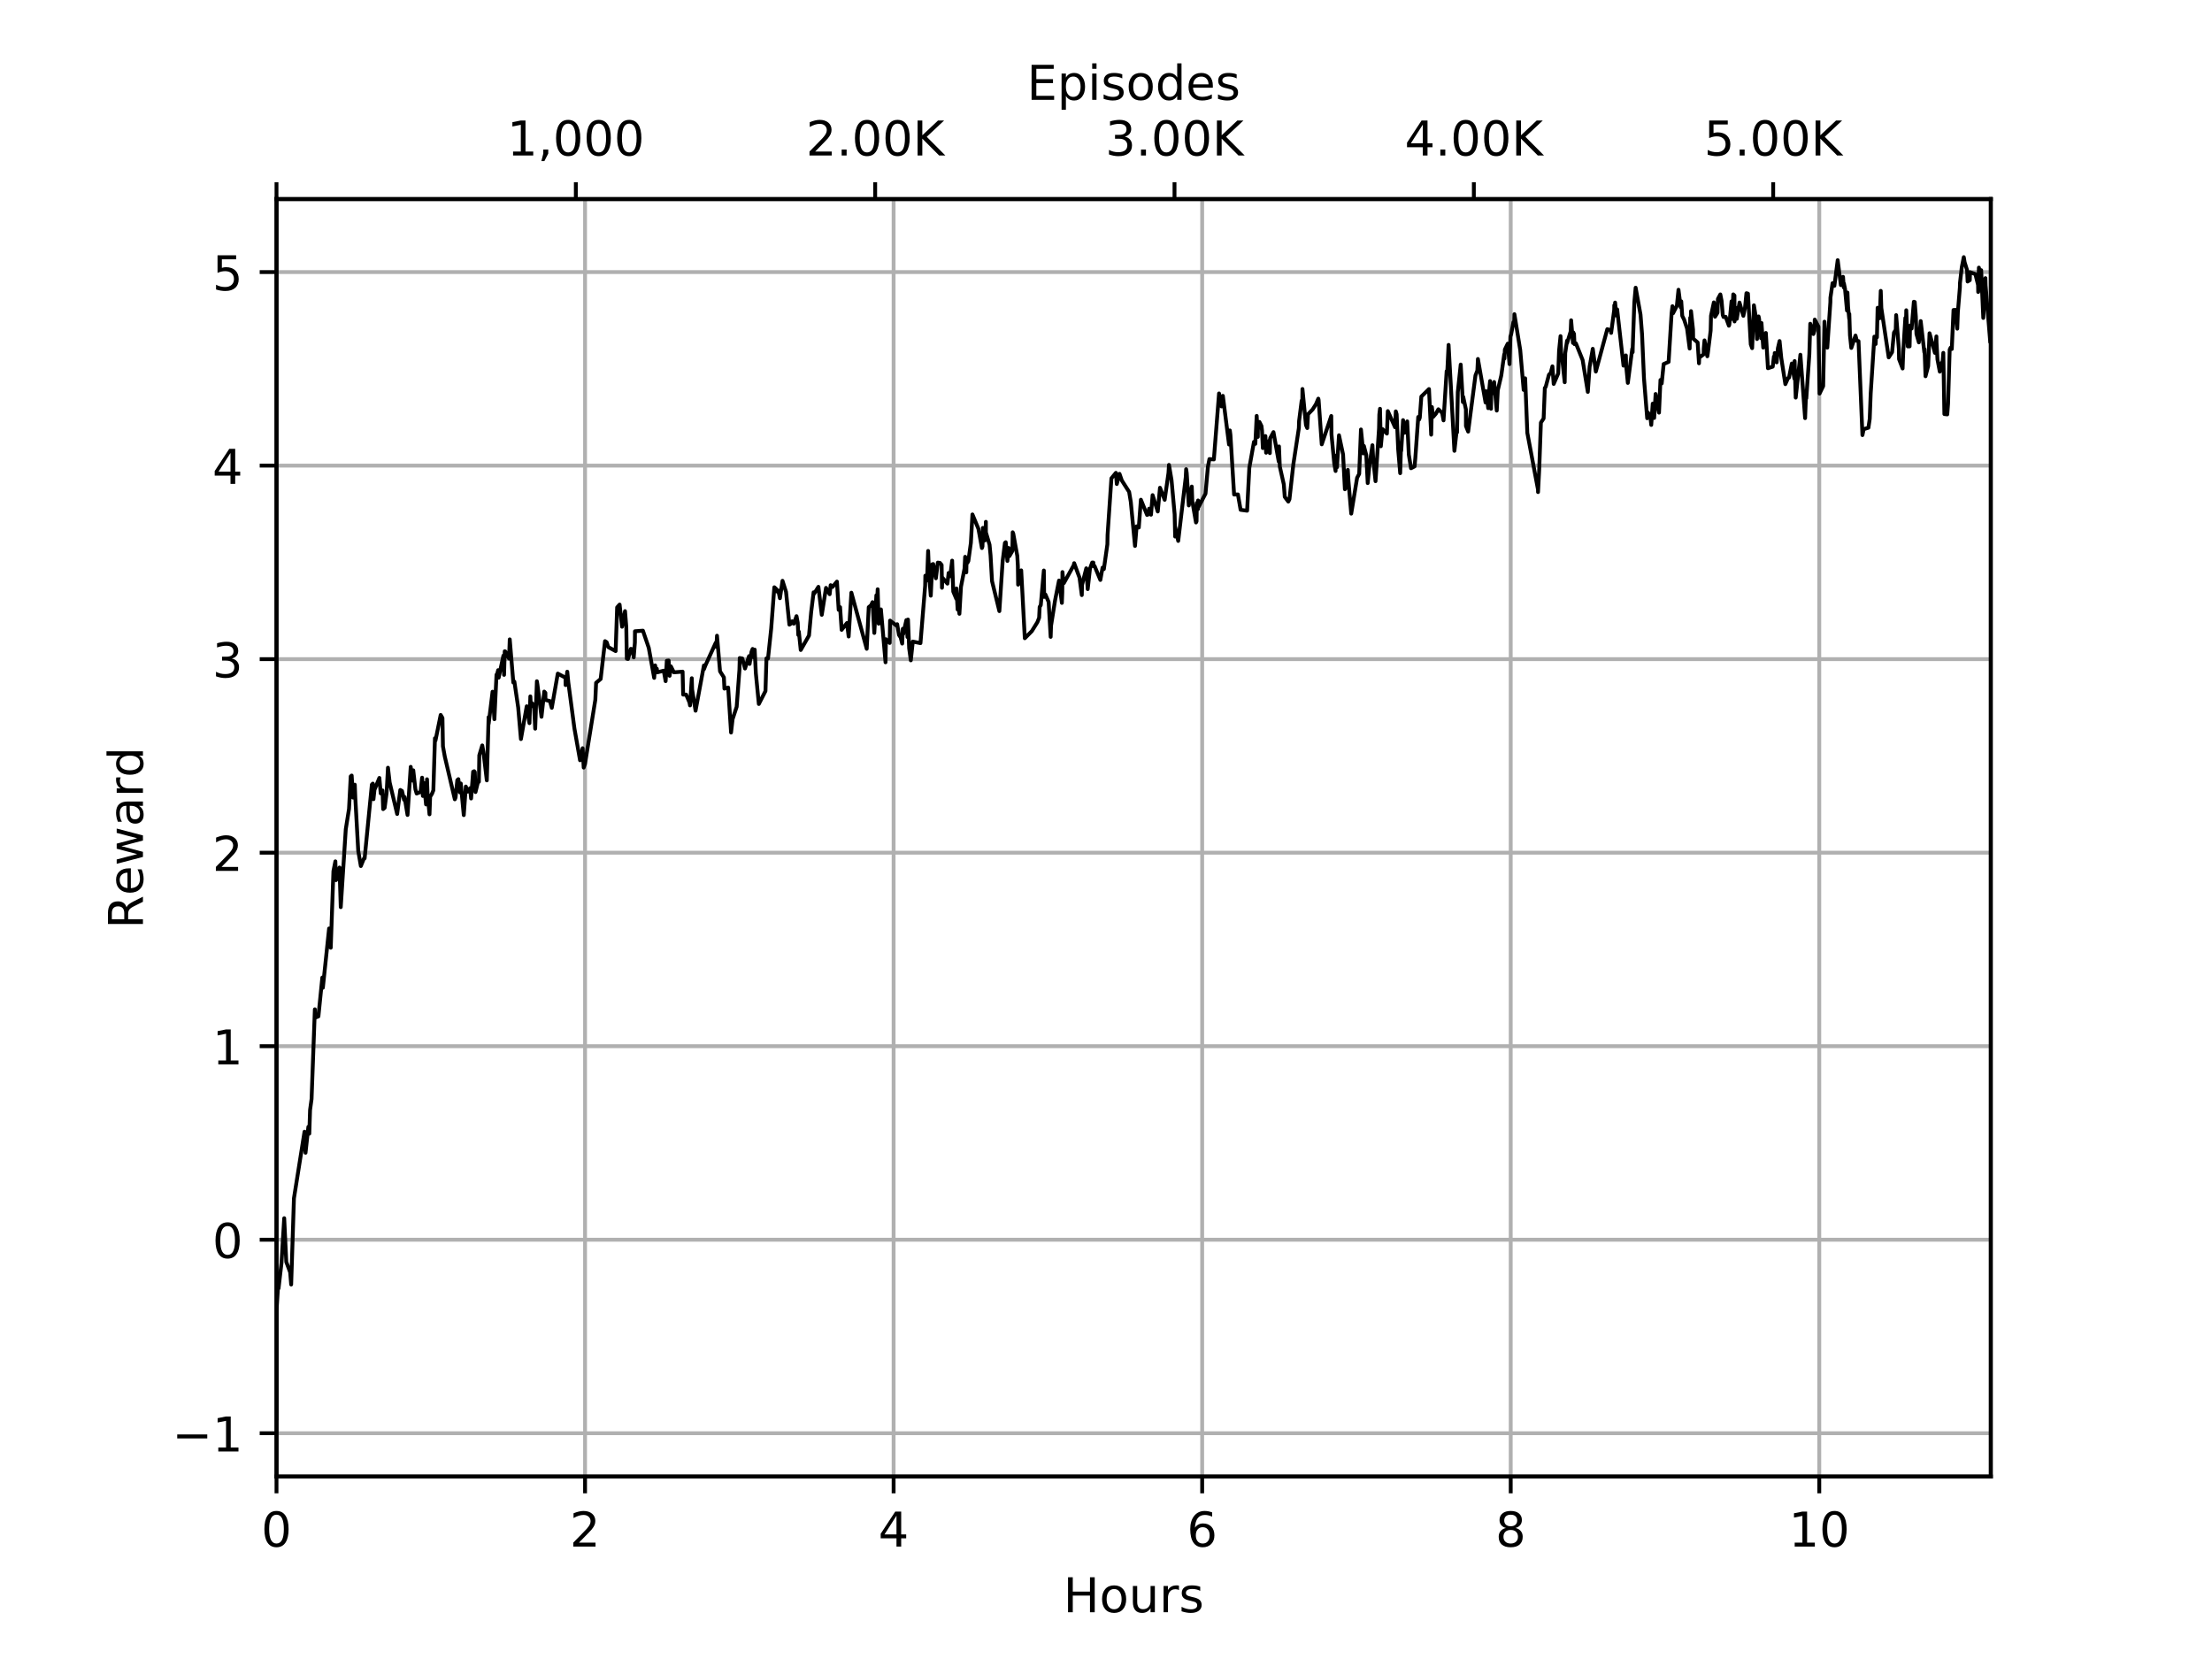 <?xml version="1.0" encoding="utf-8" standalone="no"?>
<!DOCTYPE svg PUBLIC "-//W3C//DTD SVG 1.1//EN"
  "http://www.w3.org/Graphics/SVG/1.1/DTD/svg11.dtd">
<!-- Created with matplotlib (https://matplotlib.org/) -->
<svg height="345.6pt" version="1.1" viewBox="0 0 460.8 345.6" width="460.8pt" xmlns="http://www.w3.org/2000/svg" xmlns:xlink="http://www.w3.org/1999/xlink">
 <defs>
  <style type="text/css">
*{stroke-linecap:butt;stroke-linejoin:round;}
  </style>
 </defs>
 <g id="figure_1">
  <g id="patch_1">
   <path d="M 0 345.6
L 460.8 345.6
L 460.8 0
L 0 0
z
" style="fill:#ffffff;"/>
  </g>
  <g id="axes_1">
   <g id="patch_2">
    <path d="M 57.6 307.584
L 414.72 307.584
L 414.72 41.472
L 57.6 41.472
z
" style="fill:#ffffff;"/>
   </g>
   <g id="matplotlib.axis_1">
    <g id="xtick_1">
     <g id="line2d_1">
      <path clip-path="url(#p9f95ef65a0)" d="M 57.6 307.584
L 57.6 41.472
" style="fill:none;stroke:#b0b0b0;stroke-linecap:square;stroke-width:0.8;"/>
     </g>
     <g id="line2d_2">
      <defs>
       <path d="M 0 0
L 0 3.5
" id="m5783cb53e2" style="stroke:#000000;stroke-width:0.8;"/>
      </defs>
      <g>
       <use style="stroke:#000000;stroke-width:0.8;" x="57.6" xlink:href="#m5783cb53e2" y="307.584"/>
      </g>
     </g>
     <g id="text_1">
      <!-- 0 -->
      <defs>
       <path d="M 31.781 66.406
Q 24.172 66.406 20.328 58.906
Q 16.5 51.422 16.5 36.375
Q 16.5 21.391 20.328 13.891
Q 24.172 6.391 31.781 6.391
Q 39.453 6.391 43.281 13.891
Q 47.125 21.391 47.125 36.375
Q 47.125 51.422 43.281 58.906
Q 39.453 66.406 31.781 66.406
z
M 31.781 74.219
Q 44.047 74.219 50.516 64.516
Q 56.984 54.828 56.984 36.375
Q 56.984 17.969 50.516 8.266
Q 44.047 -1.422 31.781 -1.422
Q 19.531 -1.422 13.062 8.266
Q 6.594 17.969 6.594 36.375
Q 6.594 54.828 13.062 64.516
Q 19.531 74.219 31.781 74.219
z
" id="DejaVuSans-48"/>
      </defs>
      <g transform="translate(54.419 322.182)scale(0.1 -0.1)">
       <use xlink:href="#DejaVuSans-48"/>
      </g>
     </g>
    </g>
    <g id="xtick_2">
     <g id="line2d_3">
      <path clip-path="url(#p9f95ef65a0)" d="M 121.878 307.584
L 121.878 41.472
" style="fill:none;stroke:#b0b0b0;stroke-linecap:square;stroke-width:0.8;"/>
     </g>
     <g id="line2d_4">
      <g>
       <use style="stroke:#000000;stroke-width:0.8;" x="121.878" xlink:href="#m5783cb53e2" y="307.584"/>
      </g>
     </g>
     <g id="text_2">
      <!-- 2 -->
      <defs>
       <path d="M 19.188 8.297
L 53.609 8.297
L 53.609 0
L 7.328 0
L 7.328 8.297
Q 12.938 14.109 22.625 23.891
Q 32.328 33.688 34.812 36.531
Q 39.547 41.844 41.422 45.531
Q 43.312 49.219 43.312 52.781
Q 43.312 58.594 39.234 62.25
Q 35.156 65.922 28.609 65.922
Q 23.969 65.922 18.812 64.312
Q 13.672 62.703 7.812 59.422
L 7.812 69.391
Q 13.766 71.781 18.938 73
Q 24.125 74.219 28.422 74.219
Q 39.75 74.219 46.484 68.547
Q 53.219 62.891 53.219 53.422
Q 53.219 48.922 51.531 44.891
Q 49.859 40.875 45.406 35.406
Q 44.188 33.984 37.641 27.219
Q 31.109 20.453 19.188 8.297
z
" id="DejaVuSans-50"/>
      </defs>
      <g transform="translate(118.696 322.182)scale(0.1 -0.1)">
       <use xlink:href="#DejaVuSans-50"/>
      </g>
     </g>
    </g>
    <g id="xtick_3">
     <g id="line2d_5">
      <path clip-path="url(#p9f95ef65a0)" d="M 186.155 307.584
L 186.155 41.472
" style="fill:none;stroke:#b0b0b0;stroke-linecap:square;stroke-width:0.8;"/>
     </g>
     <g id="line2d_6">
      <g>
       <use style="stroke:#000000;stroke-width:0.8;" x="186.155" xlink:href="#m5783cb53e2" y="307.584"/>
      </g>
     </g>
     <g id="text_3">
      <!-- 4 -->
      <defs>
       <path d="M 37.797 64.312
L 12.891 25.391
L 37.797 25.391
z
M 35.203 72.906
L 47.609 72.906
L 47.609 25.391
L 58.016 25.391
L 58.016 17.188
L 47.609 17.188
L 47.609 0
L 37.797 0
L 37.797 17.188
L 4.891 17.188
L 4.891 26.703
z
" id="DejaVuSans-52"/>
      </defs>
      <g transform="translate(182.974 322.182)scale(0.1 -0.1)">
       <use xlink:href="#DejaVuSans-52"/>
      </g>
     </g>
    </g>
    <g id="xtick_4">
     <g id="line2d_7">
      <path clip-path="url(#p9f95ef65a0)" d="M 250.433 307.584
L 250.433 41.472
" style="fill:none;stroke:#b0b0b0;stroke-linecap:square;stroke-width:0.8;"/>
     </g>
     <g id="line2d_8">
      <g>
       <use style="stroke:#000000;stroke-width:0.8;" x="250.433" xlink:href="#m5783cb53e2" y="307.584"/>
      </g>
     </g>
     <g id="text_4">
      <!-- 6 -->
      <defs>
       <path d="M 33.016 40.375
Q 26.375 40.375 22.484 35.828
Q 18.609 31.297 18.609 23.391
Q 18.609 15.531 22.484 10.953
Q 26.375 6.391 33.016 6.391
Q 39.656 6.391 43.531 10.953
Q 47.406 15.531 47.406 23.391
Q 47.406 31.297 43.531 35.828
Q 39.656 40.375 33.016 40.375
z
M 52.594 71.297
L 52.594 62.312
Q 48.875 64.062 45.094 64.984
Q 41.312 65.922 37.594 65.922
Q 27.828 65.922 22.672 59.328
Q 17.531 52.734 16.797 39.406
Q 19.672 43.656 24.016 45.922
Q 28.375 48.188 33.594 48.188
Q 44.578 48.188 50.953 41.516
Q 57.328 34.859 57.328 23.391
Q 57.328 12.156 50.688 5.359
Q 44.047 -1.422 33.016 -1.422
Q 20.359 -1.422 13.672 8.266
Q 6.984 17.969 6.984 36.375
Q 6.984 53.656 15.188 63.938
Q 23.391 74.219 37.203 74.219
Q 40.922 74.219 44.703 73.484
Q 48.484 72.75 52.594 71.297
z
" id="DejaVuSans-54"/>
      </defs>
      <g transform="translate(247.251 322.182)scale(0.1 -0.1)">
       <use xlink:href="#DejaVuSans-54"/>
      </g>
     </g>
    </g>
    <g id="xtick_5">
     <g id="line2d_9">
      <path clip-path="url(#p9f95ef65a0)" d="M 314.71 307.584
L 314.71 41.472
" style="fill:none;stroke:#b0b0b0;stroke-linecap:square;stroke-width:0.8;"/>
     </g>
     <g id="line2d_10">
      <g>
       <use style="stroke:#000000;stroke-width:0.8;" x="314.71" xlink:href="#m5783cb53e2" y="307.584"/>
      </g>
     </g>
     <g id="text_5">
      <!-- 8 -->
      <defs>
       <path d="M 31.781 34.625
Q 24.75 34.625 20.719 30.859
Q 16.703 27.094 16.703 20.516
Q 16.703 13.922 20.719 10.156
Q 24.75 6.391 31.781 6.391
Q 38.812 6.391 42.859 10.172
Q 46.922 13.969 46.922 20.516
Q 46.922 27.094 42.891 30.859
Q 38.875 34.625 31.781 34.625
z
M 21.922 38.812
Q 15.578 40.375 12.031 44.719
Q 8.5 49.078 8.5 55.328
Q 8.5 64.062 14.719 69.141
Q 20.953 74.219 31.781 74.219
Q 42.672 74.219 48.875 69.141
Q 55.078 64.062 55.078 55.328
Q 55.078 49.078 51.531 44.719
Q 48 40.375 41.703 38.812
Q 48.828 37.156 52.797 32.312
Q 56.781 27.484 56.781 20.516
Q 56.781 9.906 50.312 4.234
Q 43.844 -1.422 31.781 -1.422
Q 19.734 -1.422 13.25 4.234
Q 6.781 9.906 6.781 20.516
Q 6.781 27.484 10.781 32.312
Q 14.797 37.156 21.922 38.812
z
M 18.312 54.391
Q 18.312 48.734 21.844 45.562
Q 25.391 42.391 31.781 42.391
Q 38.141 42.391 41.719 45.562
Q 45.312 48.734 45.312 54.391
Q 45.312 60.062 41.719 63.234
Q 38.141 66.406 31.781 66.406
Q 25.391 66.406 21.844 63.234
Q 18.312 60.062 18.312 54.391
z
" id="DejaVuSans-56"/>
      </defs>
      <g transform="translate(311.529 322.182)scale(0.1 -0.1)">
       <use xlink:href="#DejaVuSans-56"/>
      </g>
     </g>
    </g>
    <g id="xtick_6">
     <g id="line2d_11">
      <path clip-path="url(#p9f95ef65a0)" d="M 378.988 307.584
L 378.988 41.472
" style="fill:none;stroke:#b0b0b0;stroke-linecap:square;stroke-width:0.8;"/>
     </g>
     <g id="line2d_12">
      <g>
       <use style="stroke:#000000;stroke-width:0.8;" x="378.988" xlink:href="#m5783cb53e2" y="307.584"/>
      </g>
     </g>
     <g id="text_6">
      <!-- 10 -->
      <defs>
       <path d="M 12.406 8.297
L 28.516 8.297
L 28.516 63.922
L 10.984 60.406
L 10.984 69.391
L 28.422 72.906
L 38.281 72.906
L 38.281 8.297
L 54.391 8.297
L 54.391 0
L 12.406 0
z
" id="DejaVuSans-49"/>
      </defs>
      <g transform="translate(372.625 322.182)scale(0.1 -0.1)">
       <use xlink:href="#DejaVuSans-49"/>
       <use x="63.623" xlink:href="#DejaVuSans-48"/>
      </g>
     </g>
    </g>
    <g id="text_7">
     <!-- Hours -->
     <defs>
      <path d="M 9.812 72.906
L 19.672 72.906
L 19.672 43.016
L 55.516 43.016
L 55.516 72.906
L 65.375 72.906
L 65.375 0
L 55.516 0
L 55.516 34.719
L 19.672 34.719
L 19.672 0
L 9.812 0
z
" id="DejaVuSans-72"/>
      <path d="M 30.609 48.391
Q 23.391 48.391 19.188 42.75
Q 14.984 37.109 14.984 27.297
Q 14.984 17.484 19.156 11.844
Q 23.344 6.203 30.609 6.203
Q 37.797 6.203 41.984 11.859
Q 46.188 17.531 46.188 27.297
Q 46.188 37.016 41.984 42.703
Q 37.797 48.391 30.609 48.391
z
M 30.609 56
Q 42.328 56 49.016 48.375
Q 55.719 40.766 55.719 27.297
Q 55.719 13.875 49.016 6.219
Q 42.328 -1.422 30.609 -1.422
Q 18.844 -1.422 12.172 6.219
Q 5.516 13.875 5.516 27.297
Q 5.516 40.766 12.172 48.375
Q 18.844 56 30.609 56
z
" id="DejaVuSans-111"/>
      <path d="M 8.5 21.578
L 8.5 54.688
L 17.484 54.688
L 17.484 21.922
Q 17.484 14.156 20.5 10.266
Q 23.531 6.391 29.594 6.391
Q 36.859 6.391 41.078 11.031
Q 45.312 15.672 45.312 23.688
L 45.312 54.688
L 54.297 54.688
L 54.297 0
L 45.312 0
L 45.312 8.406
Q 42.047 3.422 37.719 1
Q 33.406 -1.422 27.688 -1.422
Q 18.266 -1.422 13.375 4.438
Q 8.5 10.297 8.5 21.578
z
M 31.109 56
z
" id="DejaVuSans-117"/>
      <path d="M 41.109 46.297
Q 39.594 47.172 37.812 47.578
Q 36.031 48 33.891 48
Q 26.266 48 22.188 43.047
Q 18.109 38.094 18.109 28.812
L 18.109 0
L 9.078 0
L 9.078 54.688
L 18.109 54.688
L 18.109 46.188
Q 20.953 51.172 25.484 53.578
Q 30.031 56 36.531 56
Q 37.453 56 38.578 55.875
Q 39.703 55.766 41.062 55.516
z
" id="DejaVuSans-114"/>
      <path d="M 44.281 53.078
L 44.281 44.578
Q 40.484 46.531 36.375 47.5
Q 32.281 48.484 27.875 48.484
Q 21.188 48.484 17.844 46.438
Q 14.5 44.391 14.5 40.281
Q 14.5 37.156 16.891 35.375
Q 19.281 33.594 26.516 31.984
L 29.594 31.297
Q 39.156 29.25 43.188 25.516
Q 47.219 21.781 47.219 15.094
Q 47.219 7.469 41.188 3.016
Q 35.156 -1.422 24.609 -1.422
Q 20.219 -1.422 15.453 -0.562
Q 10.688 0.297 5.422 2
L 5.422 11.281
Q 10.406 8.688 15.234 7.391
Q 20.062 6.109 24.812 6.109
Q 31.156 6.109 34.562 8.281
Q 37.984 10.453 37.984 14.406
Q 37.984 18.062 35.516 20.016
Q 33.062 21.969 24.703 23.781
L 21.578 24.516
Q 13.234 26.266 9.516 29.906
Q 5.812 33.547 5.812 39.891
Q 5.812 47.609 11.281 51.797
Q 16.75 56 26.812 56
Q 31.781 56 36.172 55.266
Q 40.578 54.547 44.281 53.078
z
" id="DejaVuSans-115"/>
     </defs>
     <g transform="translate(221.512 335.861)scale(0.1 -0.1)">
      <use xlink:href="#DejaVuSans-72"/>
      <use x="75.195" xlink:href="#DejaVuSans-111"/>
      <use x="136.377" xlink:href="#DejaVuSans-117"/>
      <use x="199.756" xlink:href="#DejaVuSans-114"/>
      <use x="240.869" xlink:href="#DejaVuSans-115"/>
     </g>
    </g>
   </g>
   <g id="matplotlib.axis_2">
    <g id="ytick_1">
     <g id="line2d_13">
      <path clip-path="url(#p9f95ef65a0)" d="M 57.6 298.571
L 414.72 298.571
" style="fill:none;stroke:#b0b0b0;stroke-linecap:square;stroke-width:0.8;"/>
     </g>
     <g id="line2d_14">
      <defs>
       <path d="M 0 0
L -3.5 0
" id="m925d44d15b" style="stroke:#000000;stroke-width:0.8;"/>
      </defs>
      <g>
       <use style="stroke:#000000;stroke-width:0.8;" x="57.6" xlink:href="#m925d44d15b" y="298.571"/>
      </g>
     </g>
     <g id="text_8">
      <!-- −1 -->
      <defs>
       <path d="M 10.594 35.5
L 73.188 35.5
L 73.188 27.203
L 10.594 27.203
z
" id="DejaVuSans-8722"/>
      </defs>
      <g transform="translate(35.858 302.37)scale(0.1 -0.1)">
       <use xlink:href="#DejaVuSans-8722"/>
       <use x="83.789" xlink:href="#DejaVuSans-49"/>
      </g>
     </g>
    </g>
    <g id="ytick_2">
     <g id="line2d_15">
      <path clip-path="url(#p9f95ef65a0)" d="M 57.6 258.256
L 414.72 258.256
" style="fill:none;stroke:#b0b0b0;stroke-linecap:square;stroke-width:0.8;"/>
     </g>
     <g id="line2d_16">
      <g>
       <use style="stroke:#000000;stroke-width:0.8;" x="57.6" xlink:href="#m925d44d15b" y="258.256"/>
      </g>
     </g>
     <g id="text_9">
      <!-- 0 -->
      <g transform="translate(44.237 262.055)scale(0.1 -0.1)">
       <use xlink:href="#DejaVuSans-48"/>
      </g>
     </g>
    </g>
    <g id="ytick_3">
     <g id="line2d_17">
      <path clip-path="url(#p9f95ef65a0)" d="M 57.6 217.94
L 414.72 217.94
" style="fill:none;stroke:#b0b0b0;stroke-linecap:square;stroke-width:0.8;"/>
     </g>
     <g id="line2d_18">
      <g>
       <use style="stroke:#000000;stroke-width:0.8;" x="57.6" xlink:href="#m925d44d15b" y="217.94"/>
      </g>
     </g>
     <g id="text_10">
      <!-- 1 -->
      <g transform="translate(44.237 221.74)scale(0.1 -0.1)">
       <use xlink:href="#DejaVuSans-49"/>
      </g>
     </g>
    </g>
    <g id="ytick_4">
     <g id="line2d_19">
      <path clip-path="url(#p9f95ef65a0)" d="M 57.6 177.625
L 414.72 177.625
" style="fill:none;stroke:#b0b0b0;stroke-linecap:square;stroke-width:0.8;"/>
     </g>
     <g id="line2d_20">
      <g>
       <use style="stroke:#000000;stroke-width:0.8;" x="57.6" xlink:href="#m925d44d15b" y="177.625"/>
      </g>
     </g>
     <g id="text_11">
      <!-- 2 -->
      <g transform="translate(44.237 181.424)scale(0.1 -0.1)">
       <use xlink:href="#DejaVuSans-50"/>
      </g>
     </g>
    </g>
    <g id="ytick_5">
     <g id="line2d_21">
      <path clip-path="url(#p9f95ef65a0)" d="M 57.6 137.31
L 414.72 137.31
" style="fill:none;stroke:#b0b0b0;stroke-linecap:square;stroke-width:0.8;"/>
     </g>
     <g id="line2d_22">
      <g>
       <use style="stroke:#000000;stroke-width:0.8;" x="57.6" xlink:href="#m925d44d15b" y="137.31"/>
      </g>
     </g>
     <g id="text_12">
      <!-- 3 -->
      <defs>
       <path d="M 40.578 39.312
Q 47.656 37.797 51.625 33
Q 55.609 28.219 55.609 21.188
Q 55.609 10.406 48.188 4.484
Q 40.766 -1.422 27.094 -1.422
Q 22.516 -1.422 17.656 -0.516
Q 12.797 0.391 7.625 2.203
L 7.625 11.719
Q 11.719 9.328 16.594 8.109
Q 21.484 6.891 26.812 6.891
Q 36.078 6.891 40.938 10.547
Q 45.797 14.203 45.797 21.188
Q 45.797 27.641 41.281 31.266
Q 36.766 34.906 28.719 34.906
L 20.219 34.906
L 20.219 43.016
L 29.109 43.016
Q 36.375 43.016 40.234 45.922
Q 44.094 48.828 44.094 54.297
Q 44.094 59.906 40.109 62.906
Q 36.141 65.922 28.719 65.922
Q 24.656 65.922 20.016 65.031
Q 15.375 64.156 9.812 62.312
L 9.812 71.094
Q 15.438 72.656 20.344 73.438
Q 25.25 74.219 29.594 74.219
Q 40.828 74.219 47.359 69.109
Q 53.906 64.016 53.906 55.328
Q 53.906 49.266 50.438 45.094
Q 46.969 40.922 40.578 39.312
z
" id="DejaVuSans-51"/>
      </defs>
      <g transform="translate(44.237 141.109)scale(0.1 -0.1)">
       <use xlink:href="#DejaVuSans-51"/>
      </g>
     </g>
    </g>
    <g id="ytick_6">
     <g id="line2d_23">
      <path clip-path="url(#p9f95ef65a0)" d="M 57.6 96.995
L 414.72 96.995
" style="fill:none;stroke:#b0b0b0;stroke-linecap:square;stroke-width:0.8;"/>
     </g>
     <g id="line2d_24">
      <g>
       <use style="stroke:#000000;stroke-width:0.8;" x="57.6" xlink:href="#m925d44d15b" y="96.995"/>
      </g>
     </g>
     <g id="text_13">
      <!-- 4 -->
      <g transform="translate(44.237 100.794)scale(0.1 -0.1)">
       <use xlink:href="#DejaVuSans-52"/>
      </g>
     </g>
    </g>
    <g id="ytick_7">
     <g id="line2d_25">
      <path clip-path="url(#p9f95ef65a0)" d="M 57.6 56.679
L 414.72 56.679
" style="fill:none;stroke:#b0b0b0;stroke-linecap:square;stroke-width:0.8;"/>
     </g>
     <g id="line2d_26">
      <g>
       <use style="stroke:#000000;stroke-width:0.8;" x="57.6" xlink:href="#m925d44d15b" y="56.679"/>
      </g>
     </g>
     <g id="text_14">
      <!-- 5 -->
      <defs>
       <path d="M 10.797 72.906
L 49.516 72.906
L 49.516 64.594
L 19.828 64.594
L 19.828 46.734
Q 21.969 47.469 24.109 47.828
Q 26.266 48.188 28.422 48.188
Q 40.625 48.188 47.75 41.5
Q 54.891 34.812 54.891 23.391
Q 54.891 11.625 47.562 5.094
Q 40.234 -1.422 26.906 -1.422
Q 22.312 -1.422 17.547 -0.641
Q 12.797 0.141 7.719 1.703
L 7.719 11.625
Q 12.109 9.234 16.797 8.062
Q 21.484 6.891 26.703 6.891
Q 35.156 6.891 40.078 11.328
Q 45.016 15.766 45.016 23.391
Q 45.016 31 40.078 35.438
Q 35.156 39.891 26.703 39.891
Q 22.75 39.891 18.812 39.016
Q 14.891 38.141 10.797 36.281
z
" id="DejaVuSans-53"/>
      </defs>
      <g transform="translate(44.237 60.478)scale(0.1 -0.1)">
       <use xlink:href="#DejaVuSans-53"/>
      </g>
     </g>
    </g>
    <g id="text_15">
     <!-- Reward -->
     <defs>
      <path d="M 44.391 34.188
Q 47.562 33.109 50.562 29.594
Q 53.562 26.078 56.594 19.922
L 66.609 0
L 56 0
L 46.688 18.703
Q 43.062 26.031 39.672 28.422
Q 36.281 30.812 30.422 30.812
L 19.672 30.812
L 19.672 0
L 9.812 0
L 9.812 72.906
L 32.078 72.906
Q 44.578 72.906 50.734 67.672
Q 56.891 62.453 56.891 51.906
Q 56.891 45.016 53.688 40.469
Q 50.484 35.938 44.391 34.188
z
M 19.672 64.797
L 19.672 38.922
L 32.078 38.922
Q 39.203 38.922 42.844 42.219
Q 46.484 45.516 46.484 51.906
Q 46.484 58.297 42.844 61.547
Q 39.203 64.797 32.078 64.797
z
" id="DejaVuSans-82"/>
      <path d="M 56.203 29.594
L 56.203 25.203
L 14.891 25.203
Q 15.484 15.922 20.484 11.062
Q 25.484 6.203 34.422 6.203
Q 39.594 6.203 44.453 7.469
Q 49.312 8.734 54.109 11.281
L 54.109 2.781
Q 49.266 0.734 44.188 -0.344
Q 39.109 -1.422 33.891 -1.422
Q 20.797 -1.422 13.156 6.188
Q 5.516 13.812 5.516 26.812
Q 5.516 40.234 12.766 48.109
Q 20.016 56 32.328 56
Q 43.359 56 49.781 48.891
Q 56.203 41.797 56.203 29.594
z
M 47.219 32.234
Q 47.125 39.594 43.094 43.984
Q 39.062 48.391 32.422 48.391
Q 24.906 48.391 20.391 44.141
Q 15.875 39.891 15.188 32.172
z
" id="DejaVuSans-101"/>
      <path d="M 4.203 54.688
L 13.188 54.688
L 24.422 12.016
L 35.594 54.688
L 46.188 54.688
L 57.422 12.016
L 68.609 54.688
L 77.594 54.688
L 63.281 0
L 52.688 0
L 40.922 44.828
L 29.109 0
L 18.5 0
z
" id="DejaVuSans-119"/>
      <path d="M 34.281 27.484
Q 23.391 27.484 19.188 25
Q 14.984 22.516 14.984 16.5
Q 14.984 11.719 18.141 8.906
Q 21.297 6.109 26.703 6.109
Q 34.188 6.109 38.703 11.406
Q 43.219 16.703 43.219 25.484
L 43.219 27.484
z
M 52.203 31.203
L 52.203 0
L 43.219 0
L 43.219 8.297
Q 40.141 3.328 35.547 0.953
Q 30.953 -1.422 24.312 -1.422
Q 15.922 -1.422 10.953 3.297
Q 6 8.016 6 15.922
Q 6 25.141 12.172 29.828
Q 18.359 34.516 30.609 34.516
L 43.219 34.516
L 43.219 35.406
Q 43.219 41.609 39.141 45
Q 35.062 48.391 27.688 48.391
Q 23 48.391 18.547 47.266
Q 14.109 46.141 10.016 43.891
L 10.016 52.203
Q 14.938 54.109 19.578 55.047
Q 24.219 56 28.609 56
Q 40.484 56 46.344 49.844
Q 52.203 43.703 52.203 31.203
z
" id="DejaVuSans-97"/>
      <path d="M 45.406 46.391
L 45.406 75.984
L 54.391 75.984
L 54.391 0
L 45.406 0
L 45.406 8.203
Q 42.578 3.328 38.25 0.953
Q 33.938 -1.422 27.875 -1.422
Q 17.969 -1.422 11.734 6.484
Q 5.516 14.406 5.516 27.297
Q 5.516 40.188 11.734 48.094
Q 17.969 56 27.875 56
Q 33.938 56 38.25 53.625
Q 42.578 51.266 45.406 46.391
z
M 14.797 27.297
Q 14.797 17.391 18.875 11.75
Q 22.953 6.109 30.078 6.109
Q 37.203 6.109 41.297 11.75
Q 45.406 17.391 45.406 27.297
Q 45.406 37.203 41.297 42.844
Q 37.203 48.484 30.078 48.484
Q 22.953 48.484 18.875 42.844
Q 14.797 37.203 14.797 27.297
z
" id="DejaVuSans-100"/>
     </defs>
     <g transform="translate(29.778 193.458)rotate(-90)scale(0.1 -0.1)">
      <use xlink:href="#DejaVuSans-82"/>
      <use x="69.42" xlink:href="#DejaVuSans-101"/>
      <use x="130.943" xlink:href="#DejaVuSans-119"/>
      <use x="212.73" xlink:href="#DejaVuSans-97"/>
      <use x="274.01" xlink:href="#DejaVuSans-114"/>
      <use x="315.107" xlink:href="#DejaVuSans-100"/>
     </g>
    </g>
   </g>
   <g id="line2d_27">
    <path clip-path="url(#p9f95ef65a0)" d="M 57.6 295.488
L 57.601 265.07
L 57.601 273.204
L 57.934 267.776
L 58.029 268.392
L 58.64 263.109
L 59.206 253.775
L 59.638 262.878
L 60.444 265.035
L 60.656 267.591
L 61.233 249.642
L 63.438 235.743
L 63.441 236.999
L 63.647 240.141
L 64.238 234.741
L 64.338 234.898
L 64.43 236.172
L 64.593 231.227
L 64.905 228.941
L 65.591 210.259
L 65.61 212.025
L 66.33 211.734
L 67.147 203.635
L 67.259 205.766
L 68.558 193.416
L 68.9 197.431
L 69.459 181.474
L 69.864 179.436
L 69.992 183.348
L 70.248 183.011
L 70.724 180.72
L 70.986 188.974
L 72.03 172.748
L 72.708 168.492
L 73.06 161.736
L 73.26 161.559
L 73.545 166.152
L 73.651 164.769
L 73.912 163.463
L 74.015 166.165
L 74.626 177.239
L 75.17 180.413
L 75.82 178.822
L 75.96 178.807
L 77.464 163.451
L 77.668 163.238
L 77.8 166.487
L 78.006 164.541
L 79.03 162.058
L 79.308 165.281
L 79.682 164.658
L 79.818 168.55
L 80.126 168.293
L 80.536 165.207
L 80.821 159.926
L 81.173 162.988
L 82.736 169.568
L 83.388 164.569
L 83.749 164.777
L 84.17 166.612
L 84.273 166.026
L 84.897 169.774
L 85.561 159.749
L 85.91 162.606
L 86.092 160.469
L 86.536 164.424
L 86.794 165.307
L 87.605 164.992
L 87.929 162.004
L 88.093 165.816
L 88.307 163.091
L 88.336 163.381
L 88.758 167.583
L 88.926 165.313
L 88.954 162.334
L 89.067 165.326
L 89.472 169.64
L 89.603 165.989
L 89.986 165.36
L 90.275 164.636
L 90.609 153.785
L 90.718 154.262
L 91.8 148.933
L 92.172 149.564
L 92.272 155.465
L 92.662 157.623
L 94.747 166.514
L 94.902 166.132
L 95.266 162.524
L 95.482 162.316
L 95.824 165.068
L 95.989 163.211
L 96.612 169.801
L 97.038 163.848
L 97.418 164.917
L 97.922 164.196
L 98.138 166.341
L 98.56 160.764
L 98.778 160.658
L 98.913 160.833
L 99.057 164.998
L 99.657 162.565
L 99.762 162.866
L 99.845 157.348
L 100.461 155.287
L 100.71 156.648
L 101.412 162.571
L 101.786 149.397
L 101.797 150.768
L 102.608 144.094
L 102.991 149.826
L 103.43 140.549
L 103.543 140.484
L 103.776 139.603
L 103.883 141.17
L 104.87 136.578
L 105.003 140.59
L 105.146 135.671
L 105.254 135.703
L 106.046 137.2
L 106.19 133.191
L 106.932 142.176
L 107.154 141.984
L 107.946 147.367
L 108.519 153.962
L 109.726 147.13
L 110.296 150.644
L 110.478 145.071
L 110.596 147.182
L 110.871 146.512
L 111.27 147.442
L 111.492 151.798
L 111.844 141.914
L 111.959 142.629
L 112.801 149.315
L 113.374 144.069
L 113.613 144.333
L 113.626 145.805
L 114.559 146.05
L 114.947 147.454
L 116.198 140.323
L 117.804 141.177
L 117.826 142.712
L 118.172 139.922
L 118.397 142.205
L 119.662 151.756
L 120.834 158.381
L 120.949 157.96
L 121.371 155.867
L 121.596 159.905
L 121.866 159.146
L 124.021 145.757
L 124.178 142.246
L 125.129 141.442
L 126.038 133.566
L 126.38 133.786
L 126.716 134.8
L 128.248 135.635
L 128.56 126.527
L 129.074 125.947
L 129.582 130.56
L 130.205 127.308
L 130.469 130.624
L 130.577 137.209
L 130.816 137.278
L 131.427 135.164
L 131.777 135.258
L 132.016 136.943
L 132.259 133.852
L 132.275 131.502
L 133.93 131.381
L 135.148 134.959
L 136.276 141.216
L 136.479 138.616
L 136.598 139.396
L 136.824 139.297
L 136.93 140.064
L 138.27 139.709
L 138.662 141.897
L 138.911 137.644
L 139.293 137.602
L 139.492 140.784
L 139.749 138.806
L 140.383 140.057
L 142.198 139.919
L 142.314 144.705
L 142.926 144.692
L 143.63 146.326
L 143.747 146.952
L 144.112 141.286
L 144.183 143.625
L 144.897 148.052
L 146.638 138.625
L 146.65 139.405
L 146.971 138.572
L 149.113 133.871
L 149.231 134.746
L 149.365 132.428
L 149.995 139.849
L 150.799 141.11
L 150.91 143.453
L 151.687 143.22
L 152.294 152.6
L 152.613 149.817
L 153.463 147.234
L 154.037 139.544
L 154.104 137.08
L 154.633 137.18
L 155.198 139.264
L 156.04 136.684
L 156.158 138.309
L 156.547 135.798
L 156.78 135.187
L 157.029 136.941
L 157.216 135.327
L 157.452 140.186
L 158.079 146.656
L 159.462 143.957
L 159.666 137.149
L 159.993 137.174
L 160.649 130.975
L 161.305 122.34
L 161.671 122.664
L 161.903 123.244
L 162.133 123.011
L 162.472 124.626
L 163.01 120.991
L 163.746 123.301
L 164.444 130.125
L 164.808 129.892
L 165.019 129.428
L 165.371 129.923
L 165.927 128.357
L 166.181 129.706
L 166.3 132.277
L 166.413 131.572
L 166.809 135.407
L 168.53 132.39
L 168.977 127.541
L 169.488 123.389
L 169.607 123.667
L 170.488 122.249
L 171.189 128.08
L 172.074 122.464
L 172.833 123.786
L 173.04 121.902
L 173.419 122.277
L 174.348 121.16
L 174.71 127.045
L 175.005 126.481
L 175.325 131.21
L 176.439 129.784
L 176.79 132.597
L 177.357 123.466
L 180.553 135.16
L 180.974 126.486
L 181.467 126.077
L 181.768 125.433
L 182.133 131.856
L 182.563 124.006
L 182.705 125.499
L 182.835 122.757
L 183.046 129.935
L 183.512 126.946
L 184.47 137.972
L 184.55 133.156
L 185.344 133.935
L 185.415 129.279
L 186.762 130.344
L 186.898 130.031
L 187.275 132.272
L 187.624 132.805
L 187.941 134.071
L 188.067 130.99
L 188.152 132.095
L 188.809 129.179
L 189.042 132.71
L 189.149 129.061
L 189.394 135.046
L 189.738 137.566
L 190.152 133.65
L 191.749 133.979
L 192.726 122.039
L 192.765 119.925
L 193.021 120.964
L 193.135 120.485
L 193.346 114.772
L 193.536 119.637
L 193.898 124.092
L 194.208 117.553
L 194.405 117.497
L 194.961 120.47
L 195.367 117.199
L 195.796 117.26
L 196.159 117.684
L 196.23 122.444
L 196.306 120.322
L 197.367 121.582
L 197.617 119.362
L 197.949 120.043
L 198.349 116.79
L 198.582 123.239
L 199.219 124.76
L 199.245 122.592
L 199.493 126.99
L 199.629 125.834
L 199.862 127.869
L 200.189 122.248
L 200.926 118.454
L 201.059 115.992
L 201.297 119.239
L 201.342 117.181
L 201.542 117.227
L 201.727 116.875
L 202.252 113.062
L 202.576 107.167
L 203.823 110.166
L 204.553 114.171
L 204.668 113.827
L 204.757 109.968
L 204.991 112.663
L 205.105 112.35
L 205.261 112.516
L 205.374 108.708
L 205.381 110.893
L 206.14 113.476
L 206.352 115.7
L 206.655 121.049
L 208.186 127.308
L 208.869 116.905
L 209.345 113.1
L 209.512 112.959
L 209.862 116.858
L 210.113 114.141
L 210.232 114.605
L 210.263 115.865
L 210.892 114.779
L 210.96 110.882
L 211.084 111.171
L 211.925 115.825
L 212.038 117.868
L 212.093 121.798
L 212.736 118.819
L 213.485 132.957
L 214.947 131.481
L 216.109 129.611
L 216.472 128.676
L 216.578 126.43
L 216.814 126.054
L 217.452 118.845
L 217.516 124.349
L 217.772 123.837
L 218.45 125.405
L 218.873 132.67
L 218.953 130.344
L 219.795 125.039
L 220.611 120.936
L 221.208 125.594
L 221.292 123.41
L 221.328 119.171
L 221.557 121.486
L 221.624 121.47
L 223.685 117.733
L 223.767 117.319
L 224.885 120.343
L 225.357 123.968
L 225.414 121.816
L 226.294 118.385
L 226.59 122.723
L 227.062 118.454
L 227.527 117.18
L 227.762 117.187
L 227.784 117.935
L 228.019 117.912
L 229.223 120.819
L 229.684 118.24
L 229.954 118.555
L 230.688 113.385
L 230.726 111.445
L 231.525 99.649
L 232.465 98.502
L 232.647 100.829
L 233.214 98.707
L 233.706 100.111
L 235.219 102.473
L 235.566 104.554
L 236.443 113.731
L 236.779 109.649
L 237.232 109.893
L 237.667 104.1
L 238.958 107.276
L 239.226 107.142
L 239.381 105.966
L 239.774 107.223
L 240.108 103.144
L 241.184 106.554
L 241.647 101.607
L 242.622 104.121
L 243.416 98.512
L 243.519 96.844
L 244.047 99.977
L 244.7 107.138
L 244.805 111.773
L 244.83 109.865
L 245.442 112.687
L 247.015 99.395
L 247.094 97.735
L 247.214 98.526
L 247.65 105.295
L 248.27 101.36
L 248.378 104.412
L 249.146 108.842
L 249.267 108.605
L 249.322 104.761
L 249.563 106.05
L 249.577 104.256
L 249.732 105.517
L 251.129 102.842
L 251.628 97.264
L 251.943 95.635
L 252.87 95.705
L 253.948 81.959
L 254.466 84.666
L 254.745 82.462
L 256.028 92.601
L 256.181 91.163
L 256.2 89.667
L 256.322 90.62
L 257.083 103.019
L 257.882 102.999
L 258.442 106.205
L 259.796 106.391
L 260.258 97.444
L 261.222 92.047
L 261.506 92.462
L 261.791 86.638
L 262.028 91.015
L 262.065 88.059
L 262.195 89.171
L 262.362 87.9
L 262.789 88.749
L 262.904 89.72
L 263.072 93.341
L 263.608 90.837
L 263.751 94.312
L 264.397 91.798
L 264.532 94.391
L 264.596 91.301
L 265.287 90.013
L 266.383 96.152
L 266.435 92.992
L 266.608 97.208
L 267.441 100.902
L 267.639 103.508
L 268.377 104.495
L 268.616 104.007
L 269.433 96.694
L 270.576 89.174
L 270.622 87.718
L 271.165 83.43
L 271.29 83.702
L 271.324 81.035
L 272.056 88.549
L 272.324 89.173
L 272.483 86.289
L 273.444 85.294
L 274.128 84.219
L 274.628 83.047
L 274.692 83.326
L 275.346 92.56
L 277.326 86.658
L 277.373 90.491
L 277.946 96.512
L 278.228 98.121
L 278.24 96.486
L 278.386 94.893
L 278.506 97.354
L 278.937 90.673
L 279.783 94.665
L 280.165 101.921
L 280.668 101.242
L 280.772 97.881
L 280.905 100.184
L 281.487 106.996
L 282.708 99.539
L 283.143 98.721
L 283.514 89.466
L 284.013 94.461
L 284.124 92.899
L 284.62 94.796
L 284.919 100.634
L 285.254 97.158
L 285.899 92.748
L 286.056 95.529
L 286.548 100.243
L 287.277 89.23
L 287.338 86.344
L 287.481 85.153
L 287.654 92.962
L 287.996 89.383
L 288.916 90.329
L 289.109 85.641
L 290.62 89.015
L 290.773 85.698
L 290.947 86.299
L 291.266 93.601
L 291.685 98.57
L 291.878 92.188
L 291.896 93.926
L 292.286 87.523
L 292.611 90.154
L 293.149 87.784
L 293.484 94.712
L 293.94 97.545
L 294.681 97.16
L 294.829 95.541
L 295.445 86.86
L 295.624 87.408
L 295.768 87.013
L 296.092 82.612
L 297.683 81.051
L 298.141 90.554
L 298.287 84.795
L 298.533 86.858
L 299.114 86.192
L 299.634 85.258
L 300.43 86.024
L 300.714 87.573
L 301.363 77.313
L 301.483 77.707
L 301.767 71.849
L 302.98 93.914
L 303.443 89.771
L 303.526 90.09
L 303.687 81.673
L 304.293 75.941
L 304.743 83.757
L 304.815 82.668
L 305.376 85.29
L 305.384 88.75
L 305.846 89.912
L 307.366 78.208
L 307.762 77.189
L 307.877 74.781
L 309.468 83.855
L 309.592 81.498
L 310.021 85.025
L 310.128 82.306
L 310.409 79.378
L 310.604 85.156
L 310.637 82.432
L 311.255 79.581
L 311.802 85.536
L 312.016 81.309
L 312.745 78.221
L 313.355 73.811
L 313.398 74.697
L 313.494 72.815
L 314.089 71.588
L 314.459 75.851
L 314.644 70.135
L 314.806 69.619
L 315.268 67.114
L 315.425 67.475
L 315.481 65.451
L 316.69 72.913
L 317.408 81.226
L 317.719 78.806
L 318.168 90.179
L 320.37 101.863
L 320.39 100.153
L 320.4 102.509
L 320.65 97.728
L 320.996 88.038
L 321.566 87.18
L 321.816 80.816
L 322.002 80.587
L 322.675 78.052
L 323.03 77.724
L 323.396 76.315
L 323.664 79.982
L 324.604 77.801
L 324.784 73.031
L 325.086 70.024
L 325.219 73.588
L 325.481 75.159
L 325.955 79.628
L 326.066 73.549
L 326.445 70.958
L 326.453 71.479
L 327.2 69.03
L 327.297 66.723
L 327.674 71.435
L 327.75 69.254
L 327.877 70.615
L 327.892 69.53
L 327.995 71.692
L 328.288 71.525
L 329.691 75.008
L 330.771 81.641
L 331.144 76.413
L 331.804 72.664
L 332.439 77.406
L 334.825 68.578
L 335.549 68.787
L 335.629 69.351
L 336.267 64.56
L 336.282 63.596
L 336.416 64.951
L 336.456 63.026
L 336.715 65.735
L 336.754 64.747
L 336.882 64.444
L 338.205 76.169
L 338.698 74.036
L 338.749 76.113
L 339.107 79.765
L 340.033 72.643
L 340.11 73.365
L 340.133 72.225
L 340.464 62.938
L 340.736 59.93
L 341.747 65.527
L 342.067 69.618
L 342.471 78.82
L 343.138 87.126
L 343.293 85.936
L 343.802 86.799
L 343.984 88.523
L 344.294 84.08
L 344.591 87.074
L 344.895 82.073
L 345.601 85.961
L 345.907 79.153
L 346.163 79.874
L 346.572 75.833
L 347.6 75.391
L 348.225 65.261
L 348.403 63.789
L 348.525 65.259
L 349.32 63.707
L 349.661 60.359
L 350.12 64.019
L 350.233 62.765
L 350.443 65.802
L 350.83 66.58
L 351.448 68.453
L 351.986 72.611
L 352.1 66.19
L 352.23 66.194
L 352.27 64.812
L 352.688 68.656
L 352.715 70.536
L 353.649 71.339
L 353.932 75.686
L 353.978 74.5
L 354.898 73.815
L 354.922 72.666
L 355.078 70.904
L 355.666 74.221
L 355.781 73.511
L 356.359 68.871
L 356.434 65.783
L 357.028 62.992
L 357.266 65.983
L 357.79 65.142
L 357.87 62.273
L 358.377 61.328
L 358.637 62.667
L 358.884 65.623
L 359.043 66.043
L 359.489 65.996
L 360.16 67.857
L 360.244 67.65
L 360.714 62.767
L 360.83 66.442
L 361.071 61.325
L 361.316 61.567
L 361.337 66.969
L 361.412 65.459
L 361.778 65.125
L 361.793 64.15
L 361.804 66.42
L 362.366 63.024
L 363.171 65.793
L 363.521 64.08
L 363.815 61.076
L 364.128 61.164
L 364.715 71.73
L 365.002 72.528
L 365.337 64.564
L 365.37 63.6
L 365.848 66.546
L 366.02 70.628
L 366.046 69.543
L 366.199 69.017
L 366.348 65.921
L 366.469 66.542
L 366.482 67.957
L 366.783 69.97
L 366.823 67.848
L 366.867 70.464
L 366.893 68.322
L 366.949 67.283
L 367.315 72.415
L 367.344 71.294
L 367.64 71.251
L 367.858 69.358
L 368.295 76.706
L 369.292 76.381
L 369.538 74.257
L 369.668 74.711
L 369.71 73.544
L 370.109 75.49
L 370.369 72.531
L 370.717 71.041
L 371.075 74.597
L 371.922 80.026
L 372.475 78.772
L 372.681 78.672
L 373.271 75.721
L 373.806 78.89
L 373.852 75.213
L 374.079 82.832
L 375.056 73.896
L 376.036 87.106
L 376.193 82.946
L 376.288 82.981
L 376.92 73.777
L 377.111 67.44
L 377.722 69.024
L 377.766 69.583
L 377.986 68.873
L 378.047 66.575
L 378.815 68.049
L 379.043 81.996
L 379.801 80.441
L 380.067 67.012
L 380.181 70.276
L 380.657 72.424
L 381.3 62.949
L 381.313 62.017
L 381.755 58.992
L 382.138 59.543
L 382.825 54.197
L 383.485 59.394
L 383.937 57.67
L 384.098 59.897
L 384.123 59.026
L 384.352 60.183
L 384.763 64.694
L 384.855 60.942
L 384.989 63.95
L 385.227 66.406
L 385.245 65.405
L 385.383 69.833
L 385.663 72.486
L 386.534 69.905
L 386.815 71.003
L 387.162 71.056
L 387.979 90.64
L 388.24 89.401
L 389.227 89.1
L 389.499 87.251
L 389.701 81.958
L 390.465 70.132
L 390.731 71.663
L 390.775 70.557
L 390.923 70.024
L 390.999 70.27
L 391.143 64.116
L 391.582 66.289
L 391.796 60.59
L 391.916 64.173
L 393.452 74.454
L 394.153 73.369
L 394.551 69.279
L 394.913 68.723
L 395.002 65.644
L 395.572 72.725
L 395.607 74.823
L 396.345 76.763
L 396.481 73.211
L 396.921 66.223
L 397.05 67.645
L 397.109 64.629
L 397.426 72.165
L 397.806 72.156
L 397.903 67.825
L 398.222 68.446
L 398.692 62.855
L 398.873 62.911
L 399.103 65.906
L 399.236 69.572
L 399.733 71.325
L 400.117 66.885
L 400.875 73.395
L 400.921 72.749
L 401.119 78.38
L 401.672 76.261
L 401.958 69.423
L 403.079 73.511
L 403.386 70.085
L 403.417 71.429
L 403.612 74.886
L 404.093 77.422
L 404.411 75.69
L 404.679 75.364
L 404.827 73.507
L 405.048 86.258
L 405.648 86.327
L 405.817 84.089
L 406.154 72.83
L 406.356 72.414
L 406.594 72.71
L 406.953 64.577
L 407.375 64.557
L 407.732 68.462
L 407.859 65.005
L 408.28 59.872
L 408.293 59.002
L 408.673 55.683
L 409.091 53.568
L 409.266 54.624
L 409.78 56.275
L 409.888 58.645
L 410.341 58.367
L 410.394 56.704
L 411.507 57.102
L 412.068 59.368
L 412.096 60.826
L 412.238 55.75
L 412.555 57.097
L 412.714 56.282
L 413.154 66.235
L 413.593 57.941
L 413.639 59.456
L 414.606 71.279
L 414.72 66.622
L 414.72 66.622
" style="fill:none;stroke:#000000;stroke-linecap:square;stroke-width:0.8;"/>
   </g>
   <g id="patch_3">
    <path d="M 57.6 307.584
L 57.6 41.472
" style="fill:none;stroke:#000000;stroke-linecap:square;stroke-linejoin:miter;stroke-width:0.8;"/>
   </g>
   <g id="patch_4">
    <path d="M 414.72 307.584
L 414.72 41.472
" style="fill:none;stroke:#000000;stroke-linecap:square;stroke-linejoin:miter;stroke-width:0.8;"/>
   </g>
   <g id="patch_5">
    <path d="M 57.6 307.584
L 414.72 307.584
" style="fill:none;stroke:#000000;stroke-linecap:square;stroke-linejoin:miter;stroke-width:0.8;"/>
   </g>
   <g id="patch_6">
    <path d="M 57.6 41.472
L 414.72 41.472
" style="fill:none;stroke:#000000;stroke-linecap:square;stroke-linejoin:miter;stroke-width:0.8;"/>
   </g>
  </g>
  <g id="axes_2">
   <g id="matplotlib.axis_3">
    <g id="xtick_7">
     <g id="line2d_28">
      <defs>
       <path d="M 0 0
L 0 -3.5
" id="me52641dac4" style="stroke:#000000;stroke-width:0.8;"/>
      </defs>
      <g>
       <use style="stroke:#000000;stroke-width:0.8;" x="57.6" xlink:href="#me52641dac4" y="41.472"/>
      </g>
     </g>
    </g>
    <g id="xtick_8">
     <g id="line2d_29">
      <g>
       <use style="stroke:#000000;stroke-width:0.8;" x="119.957" xlink:href="#me52641dac4" y="41.472"/>
      </g>
     </g>
     <g id="text_16">
      <!-- 1,000 -->
      <defs>
       <path d="M 11.719 12.406
L 22.016 12.406
L 22.016 4
L 14.016 -11.625
L 7.719 -11.625
L 11.719 4
z
" id="DejaVuSans-44"/>
      </defs>
      <g transform="translate(105.643 32.392)scale(0.1 -0.1)">
       <use xlink:href="#DejaVuSans-49"/>
       <use x="63.623" xlink:href="#DejaVuSans-44"/>
       <use x="95.41" xlink:href="#DejaVuSans-48"/>
       <use x="159.033" xlink:href="#DejaVuSans-48"/>
       <use x="222.656" xlink:href="#DejaVuSans-48"/>
      </g>
     </g>
    </g>
    <g id="xtick_9">
     <g id="line2d_30">
      <g>
       <use style="stroke:#000000;stroke-width:0.8;" x="182.315" xlink:href="#me52641dac4" y="41.472"/>
      </g>
     </g>
     <g id="text_17">
      <!-- 2.00K -->
      <defs>
       <path d="M 10.688 12.406
L 21 12.406
L 21 0
L 10.688 0
z
" id="DejaVuSans-46"/>
       <path d="M 9.812 72.906
L 19.672 72.906
L 19.672 42.094
L 52.391 72.906
L 65.094 72.906
L 28.906 38.922
L 67.672 0
L 54.688 0
L 19.672 35.109
L 19.672 0
L 9.812 0
z
" id="DejaVuSans-75"/>
      </defs>
      <g transform="translate(167.903 32.392)scale(0.1 -0.1)">
       <use xlink:href="#DejaVuSans-50"/>
       <use x="63.623" xlink:href="#DejaVuSans-46"/>
       <use x="95.41" xlink:href="#DejaVuSans-48"/>
       <use x="159.033" xlink:href="#DejaVuSans-48"/>
       <use x="222.656" xlink:href="#DejaVuSans-75"/>
      </g>
     </g>
    </g>
    <g id="xtick_10">
     <g id="line2d_31">
      <g>
       <use style="stroke:#000000;stroke-width:0.8;" x="244.672" xlink:href="#me52641dac4" y="41.472"/>
      </g>
     </g>
     <g id="text_18">
      <!-- 3.00K -->
      <g transform="translate(230.26 32.392)scale(0.1 -0.1)">
       <use xlink:href="#DejaVuSans-51"/>
       <use x="63.623" xlink:href="#DejaVuSans-46"/>
       <use x="95.41" xlink:href="#DejaVuSans-48"/>
       <use x="159.033" xlink:href="#DejaVuSans-48"/>
       <use x="222.656" xlink:href="#DejaVuSans-75"/>
      </g>
     </g>
    </g>
    <g id="xtick_11">
     <g id="line2d_32">
      <g>
       <use style="stroke:#000000;stroke-width:0.8;" x="307.029" xlink:href="#me52641dac4" y="41.472"/>
      </g>
     </g>
     <g id="text_19">
      <!-- 4.00K -->
      <g transform="translate(292.617 32.392)scale(0.1 -0.1)">
       <use xlink:href="#DejaVuSans-52"/>
       <use x="63.623" xlink:href="#DejaVuSans-46"/>
       <use x="95.41" xlink:href="#DejaVuSans-48"/>
       <use x="159.033" xlink:href="#DejaVuSans-48"/>
       <use x="222.656" xlink:href="#DejaVuSans-75"/>
      </g>
     </g>
    </g>
    <g id="xtick_12">
     <g id="line2d_33">
      <g>
       <use style="stroke:#000000;stroke-width:0.8;" x="369.386" xlink:href="#me52641dac4" y="41.472"/>
      </g>
     </g>
     <g id="text_20">
      <!-- 5.00K -->
      <g transform="translate(354.975 32.392)scale(0.1 -0.1)">
       <use xlink:href="#DejaVuSans-53"/>
       <use x="63.623" xlink:href="#DejaVuSans-46"/>
       <use x="95.41" xlink:href="#DejaVuSans-48"/>
       <use x="159.033" xlink:href="#DejaVuSans-48"/>
       <use x="222.656" xlink:href="#DejaVuSans-75"/>
      </g>
     </g>
    </g>
    <g id="text_21">
     <!-- Episodes -->
     <defs>
      <path d="M 9.812 72.906
L 55.906 72.906
L 55.906 64.594
L 19.672 64.594
L 19.672 43.016
L 54.391 43.016
L 54.391 34.719
L 19.672 34.719
L 19.672 8.297
L 56.781 8.297
L 56.781 0
L 9.812 0
z
" id="DejaVuSans-69"/>
      <path d="M 18.109 8.203
L 18.109 -20.797
L 9.078 -20.797
L 9.078 54.688
L 18.109 54.688
L 18.109 46.391
Q 20.953 51.266 25.266 53.625
Q 29.594 56 35.594 56
Q 45.562 56 51.781 48.094
Q 58.016 40.188 58.016 27.297
Q 58.016 14.406 51.781 6.484
Q 45.562 -1.422 35.594 -1.422
Q 29.594 -1.422 25.266 0.953
Q 20.953 3.328 18.109 8.203
z
M 48.688 27.297
Q 48.688 37.203 44.609 42.844
Q 40.531 48.484 33.406 48.484
Q 26.266 48.484 22.188 42.844
Q 18.109 37.203 18.109 27.297
Q 18.109 17.391 22.188 11.75
Q 26.266 6.109 33.406 6.109
Q 40.531 6.109 44.609 11.75
Q 48.688 17.391 48.688 27.297
z
" id="DejaVuSans-112"/>
      <path d="M 9.422 54.688
L 18.406 54.688
L 18.406 0
L 9.422 0
z
M 9.422 75.984
L 18.406 75.984
L 18.406 64.594
L 9.422 64.594
z
" id="DejaVuSans-105"/>
     </defs>
     <g transform="translate(213.918 20.794)scale(0.1 -0.1)">
      <use xlink:href="#DejaVuSans-69"/>
      <use x="63.184" xlink:href="#DejaVuSans-112"/>
      <use x="126.66" xlink:href="#DejaVuSans-105"/>
      <use x="154.443" xlink:href="#DejaVuSans-115"/>
      <use x="206.543" xlink:href="#DejaVuSans-111"/>
      <use x="267.725" xlink:href="#DejaVuSans-100"/>
      <use x="331.201" xlink:href="#DejaVuSans-101"/>
      <use x="392.725" xlink:href="#DejaVuSans-115"/>
     </g>
    </g>
   </g>
   <g id="patch_7">
    <path d="M 57.6 307.584
L 57.6 41.472
" style="fill:none;stroke:#000000;stroke-linecap:square;stroke-linejoin:miter;stroke-width:0.8;"/>
   </g>
   <g id="patch_8">
    <path d="M 414.72 307.584
L 414.72 41.472
" style="fill:none;stroke:#000000;stroke-linecap:square;stroke-linejoin:miter;stroke-width:0.8;"/>
   </g>
   <g id="patch_9">
    <path d="M 57.6 307.584
L 414.72 307.584
" style="fill:none;stroke:#000000;stroke-linecap:square;stroke-linejoin:miter;stroke-width:0.8;"/>
   </g>
   <g id="patch_10">
    <path d="M 57.6 41.472
L 414.72 41.472
" style="fill:none;stroke:#000000;stroke-linecap:square;stroke-linejoin:miter;stroke-width:0.8;"/>
   </g>
  </g>
 </g>
 <defs>
  <clipPath id="p9f95ef65a0">
   <rect height="266.112" width="357.12" x="57.6" y="41.472"/>
  </clipPath>
 </defs>
</svg>

